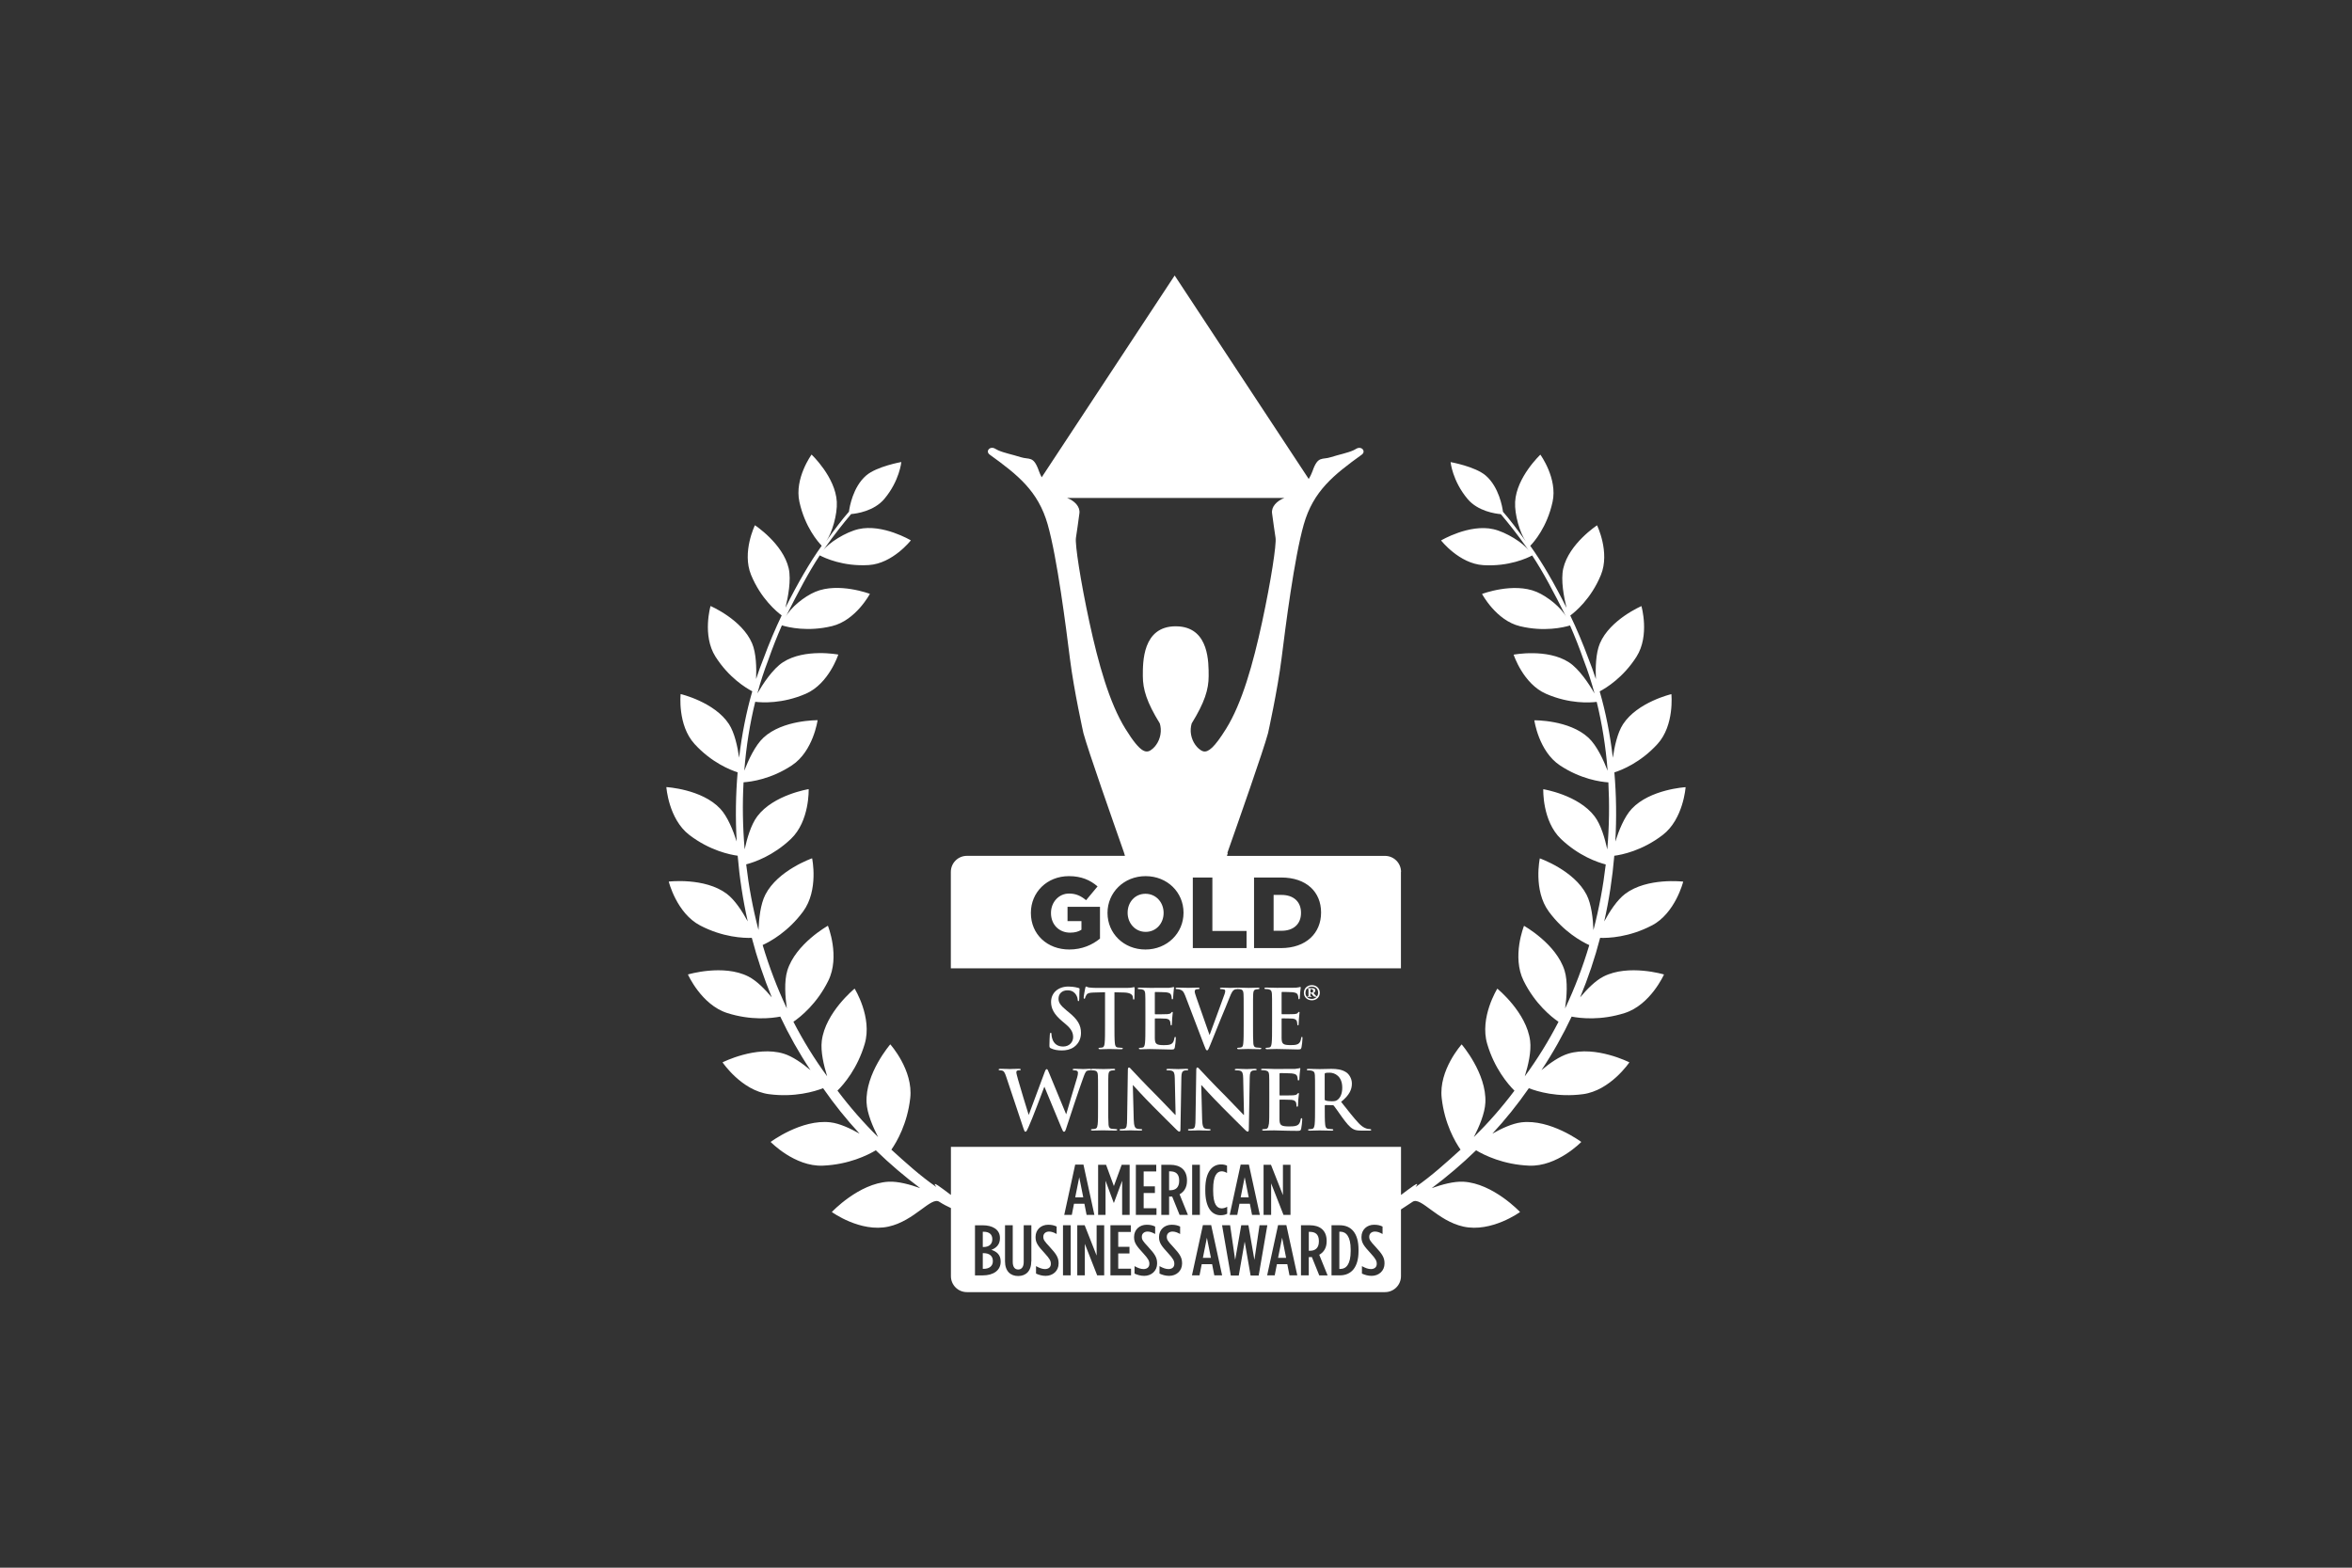 <?xml version="1.0" encoding="UTF-8"?> <svg xmlns="http://www.w3.org/2000/svg" id="Layer_1" width="600" height="400" viewBox="0 0 600 400"><rect x="0" y="0" width="600" height="400" fill="#333333" stroke="none"/><defs><style>.cls-1{fill:#fff;}</style></defs><path class="cls-1" d="m292.21,228.05c-2.73,0-4.55,2.21-4.55,4.81v.05c0,2.6,1.88,4.86,4.6,4.86s4.58-2.21,4.58-4.81v-.05c0-2.6-1.88-4.86-4.63-4.86Z"></path><path class="cls-1" d="m326.93,228.33h-2.03v9.16h2.03c2.98,0,4.96-1.65,4.96-4.55v-.05c0-2.88-1.98-4.55-4.96-4.55Z"></path><path class="cls-1" d="m357.41,222.48c0-2.27-1.84-4.1-4.1-4.1h-40.31l.21-.73h-.11c.02-.06.03-.11.05-.17,2.84-8.08,9.12-25.9,10.33-30.42,0,0,2.43-10.93,3.44-19.01s3.24-25.67,5.67-34.22c2.43-8.56,7.66-12.67,14.79-17.82,1.19-.86-.08-2.36-1.48-1.46-.17.11-.36.21-.57.31-1.48.7-3.79,1.13-5.8,1.78-2.29.75-3.31-.45-4.71,3.58-.26.73-.59,1.38-.96,1.99l-34.2-51.92-33.92,51.49c-.26-.49-.5-1.01-.7-1.57-1.4-4.03-2.42-2.84-4.71-3.58-1.98-.64-4.24-1.07-5.72-1.75-.24-.11-.45-.22-.65-.34-1.4-.9-2.67.6-1.48,1.46,7.13,5.15,12.36,9.27,14.79,17.82,2.43,8.56,4.66,26.14,5.67,34.22s3.44,19.01,3.44,19.01c1.22,4.52,7.5,22.34,10.33,30.42.11.3.17.6.27.9h-40.32c-2.27,0-4.1,1.84-4.1,4.1v24.6h114.82v-24.6Zm-76.81,17.01c-1.9,1.57-4.55,2.78-7.82,2.78-5.61,0-9.8-3.86-9.8-9.31v-.05c0-5.25,4.12-9.36,9.7-9.36,3.16,0,5.4.98,7.31,2.62l-2.93,3.52c-1.29-1.08-2.57-1.7-4.35-1.7-2.6,0-4.6,2.19-4.6,4.94v.05c0,2.91,2.03,4.99,4.89,4.99,1.21,0,2.13-.26,2.88-.75v-2.19h-3.55v-3.65h8.28v8.1Zm21.32-6.58c0,5.17-4.17,9.36-9.72,9.36s-9.67-4.14-9.67-9.31v-.05c0-5.17,4.17-9.36,9.72-9.36s9.67,4.14,9.67,9.31v.05Zm-1.05-73.07c-.3-.03-.61-.04-.93-.04-8.53,0-8.4,9.26-8.4,12.69s1.02,6.72,4.33,12.1c.14.45.21.9.24,1.34.14,2.06-.77,3.97-2.03,5.08-1.53,1.34-2.93,1.49-7-5.08-4.07-6.57-6.88-16.58-9.17-27.18s-3.69-19.86-3.44-21.5c.25-1.64.64-4.33.89-6.27.22-1.71-1.22-3.18-3.13-3.92h55.41c-1.91.74-3.36,2.21-3.13,3.92.25,1.94.64,4.63.89,6.27.25,1.64-1.15,10.9-3.44,21.5-2.29,10.6-5.09,20.61-9.17,27.18-3,4.83-4.55,6.03-5.76,5.79-.44-.09-.83-.36-1.24-.71-1.26-1.11-2.17-3.02-2.03-5.08.03-.44.11-.89.24-1.34,3.31-5.38,4.33-8.66,4.33-12.1s.11-11.99-7.47-12.65Zm17.13,82.07h-13.71v-18.01h4.99v13.63h8.72v4.37Zm19.01-9.05c0,5.2-3.78,9.05-10.26,9.05h-6.84v-18.01h6.94c6.43,0,10.16,3.7,10.16,8.9v.05Z"></path><polygon class="cls-1" points="274.29 305.5 276.34 305.5 275.32 300.37 274.29 305.5"></polygon><path class="cls-1" d="m298.52,298.87h-.28v4.82h.34c1.33,0,2.23-.73,2.23-2.37v-.11c0-1.75-.96-2.34-2.29-2.34Z"></path><polygon class="cls-1" points="317.52 300.37 316.5 305.5 318.55 305.5 317.52 300.37"></polygon><path class="cls-1" d="m334.16,314.31h-.28v4.82h.34c1.33,0,2.23-.73,2.23-2.37v-.11c0-1.75-.96-2.34-2.29-2.34Z"></path><path class="cls-1" d="m253.14,316.19v-.04c0-1.24-.86-1.86-2.15-1.86h-.28v3.89h.2c1.39,0,2.23-.71,2.23-1.99Z"></path><path class="cls-1" d="m341.95,314.27h-.28v9.5h.3c1.45,0,2.59-1.22,2.59-4.55v-.4c0-3.32-1.17-4.55-2.61-4.55Z"></path><path class="cls-1" d="m250.95,319.75h-.24v4h.2c1.43,0,2.37-.69,2.37-1.94v-.07c0-1.28-.9-1.99-2.33-1.99Z"></path><polygon class="cls-1" points="306.86 320.94 308.91 320.94 307.88 315.81 306.86 320.94"></polygon><polygon class="cls-1" points="326.04 320.94 328.09 320.94 327.07 315.81 326.04 320.94"></polygon><path class="cls-1" d="m421.38,236.15c6.01-3.14,8.01-11.2,8.01-11.2,0,0-9.19-1.1-14.79,3.11-2.09,1.57-4.01,4.55-5.36,7.05,1.26-5.6,2.1-11.21,2.57-16.76,1.91-.25,7.12-1.28,12.37-5.32,5.26-4.05,5.82-12.18,5.82-12.18,0,0-9.04.51-13.74,5.52-1.9,2.02-3.32,5.62-4.19,8.36.34-6.03.25-11.95-.24-17.65,1.83-.58,6.65-2.47,10.99-7.23,4.39-4.81,3.55-12.74,3.55-12.74,0,0-8.65,2.03-12.33,7.67-1.45,2.22-2.2,5.8-2.6,8.57-.7-5.97-1.83-11.66-3.36-16.94,1.65-.87,6-3.51,9.4-8.86,3.42-5.39,1.25-12.9,1.25-12.9,0,0-8,3.43-10.59,9.5-1.07,2.51-1.15,6.35-1.03,9.13-.59-1.8-1.22-3.56-1.9-5.24-1.45-3.95-3.01-7.6-4.63-10.99,1.2-.88,5.3-4.22,7.81-10.34,2.38-5.79-.98-12.67-.98-12.67,0,0-7.14,4.67-8.61,10.97-.7,2.99.17,7.43.82,10.08-3.1-6.2-6.21-11.58-9.25-15.82.91-.94,4.27-4.71,5.69-11.2,1.32-5.99-3.11-12.06-3.11-12.06,0,0-6.09,5.72-6.44,12.05-.18,3.21,1.23,7.97,2.72,10.07-2.22-3.11-4.12-5.63-5.82-7.55-.15-1.18-1.02-6.32-4.4-9.24-2.71-2.32-8.96-3.43-8.96-3.43,0,0,.44,4.77,4.34,9.42,2.61,3.11,7.05,3.74,8.47,3.86,2.02,2.41,3.96,4.8,7.21,9.36-1.46-2.04-5.87-4.79-9.1-5.52-6.17-1.41-13.35,2.87-13.35,2.87,0,0,4.62,5.92,10.74,6.3,6.54.41,11.27-1.81,12.5-2.47,2.88,4.37,5.32,9.03,8.73,15.78-1.23-2.44-4.81-5.3-7.59-6.48-5.96-2.51-13.93.52-13.93.52,0,0,3.59,6.77,9.67,8.23,6.17,1.49,11.13.31,12.78-.19,1.22,2.78,2.39,5.73,3.48,8.86,1.04,2.69,1.97,5.53,2.77,8.5-1.39-2.41-3.92-6.27-6.54-7.96-5.55-3.59-14.1-1.95-14.1-1.95,0,0,2.41,7.44,8.27,9.99,5.99,2.62,11.22,2.27,12.92,2.06,1.36,5.51,2.31,11.41,2.79,17.57-1.03-2.67-2.75-6.44-4.89-8.42-4.94-4.59-13.81-4.45-13.81-4.45,0,0,1.1,7.9,6.53,11.5,5.32,3.53,10.41,4.21,12.36,4.34.29,5.56.22,11.3-.28,17.11-.6-2.78-1.62-6.32-3.24-8.45-4.15-5.48-13.09-6.92-13.09-6.92,0,0-.29,8.13,4.53,12.71,4.53,4.31,9.31,5.95,11.41,6.49-.65,5.57-1.69,11.18-3.14,16.75-.11-2.89-.51-6.6-1.75-9.02-3.2-6.24-11.93-9.28-11.93-9.28,0,0-1.73,8.12,2.3,13.58,3.79,5.14,8.31,7.63,10.32,8.55-1.63,5.48-3.68,10.9-6.17,16.17.42-2.96.72-6.92-.13-9.66-2.11-6.84-10.35-11.43-10.35-11.43,0,0-3.18,7.86-.09,14.05,2.91,5.87,7.05,9.18,8.89,10.44-2.48,4.8-5.34,9.47-8.61,13.92.88-2.81,1.71-6.38,1.37-9.06-.9-7.25-8.37-13.32-8.37-13.32,0,0-4.58,7.33-2.58,14.1,1.84,6.24,5.27,10.26,6.95,11.93-3.19,4.25-6.66,8.2-10.36,11.85,1.37-2.66,2.81-6.06,2.94-8.79.37-7.44-6.05-14.87-6.05-14.87,0,0-5.91,6.56-5.09,13.71.73,6.52,3.4,11.12,4.81,13.15-3.76,3.41-7.39,6.7-11.48,9.54,1.51-2.03-1.49.37-3.71,2.02v-12.27h-114.82v12.27c-2.22-1.65-5.22-4.05-3.71-2.02-4.1-2.84-7.73-6.13-11.48-9.54,1.4-2.02,4.08-6.63,4.81-13.15.81-7.16-5.09-13.72-5.09-13.72,0,0-6.42,7.43-6.05,14.87.13,2.73,1.58,6.13,2.94,8.79-3.7-3.65-7.17-7.6-10.36-11.85,1.68-1.67,5.11-5.69,6.95-11.93,2-6.78-2.58-14.1-2.58-14.1,0,0-7.47,6.08-8.37,13.32-.34,2.68.49,6.25,1.37,9.06-3.27-4.45-6.13-9.11-8.61-13.92,1.84-1.26,5.98-4.57,8.89-10.45,3.08-6.2-.09-14.05-.09-14.05,0,0-8.24,4.6-10.35,11.43-.84,2.74-.55,6.7-.13,9.66-2.49-5.27-4.54-10.69-6.17-16.17,2.01-.92,6.53-3.42,10.32-8.55,4.03-5.46,2.3-13.58,2.3-13.58,0,0-8.74,3.04-11.93,9.28-1.24,2.42-1.64,6.12-1.75,9.02-1.45-5.57-2.49-11.19-3.14-16.75,2.09-.55,6.88-2.18,11.41-6.49,4.82-4.58,4.53-12.71,4.53-12.71,0,0-8.95,1.44-13.09,6.92-1.62,2.13-2.64,5.68-3.24,8.45-.5-5.82-.58-11.55-.28-17.11,1.96-.13,7.05-.81,12.36-4.34,5.43-3.6,6.53-11.5,6.53-11.5,0,0-8.87-.13-13.81,4.45-2.13,1.98-3.86,5.75-4.89,8.42.48-6.16,1.43-12.06,2.79-17.57,1.69.21,6.93.55,12.92-2.06,5.86-2.55,8.27-9.99,8.27-9.99,0,0-8.55-1.64-14.1,1.95-2.62,1.69-5.15,5.56-6.54,7.96.8-2.97,1.73-5.81,2.77-8.5,1.09-3.13,2.26-6.08,3.48-8.86,1.65.5,6.61,1.69,12.78.19,6.08-1.46,9.67-8.23,9.67-8.23,0,0-7.98-3.03-13.93-.52-2.78,1.17-6.36,4.03-7.59,6.48,3.41-6.75,5.85-11.41,8.73-15.78,1.23.65,5.96,2.88,12.5,2.47,6.12-.38,10.74-6.3,10.74-6.3,0,0-7.18-4.28-13.35-2.87-3.23.74-7.64,3.48-9.1,5.52,3.25-4.56,5.19-6.95,7.21-9.36,1.42-.12,5.85-.75,8.47-3.86,3.9-4.64,4.34-9.42,4.34-9.42,0,0-6.25,1.11-8.96,3.43-3.39,2.92-4.25,8.06-4.4,9.24-1.7,1.92-3.6,4.44-5.82,7.55,1.5-2.1,2.9-6.86,2.72-10.07-.35-6.33-6.44-12.05-6.44-12.05,0,0-4.42,6.07-3.1,12.06,1.43,6.49,4.79,10.26,5.69,11.2-3.04,4.24-6.15,9.63-9.25,15.82.65-2.64,1.52-7.09.82-10.08-1.47-6.3-8.61-10.97-8.61-10.97,0,0-3.36,6.88-.98,12.67,2.52,6.12,6.62,9.45,7.81,10.34-1.62,3.39-3.18,7.04-4.63,10.99-.68,1.69-1.31,3.44-1.9,5.24.12-2.78.05-6.62-1.03-9.13-2.59-6.07-10.59-9.5-10.59-9.5,0,0-2.17,7.51,1.25,12.9,3.39,5.35,7.74,7.99,9.4,8.86-1.52,5.28-2.66,10.98-3.36,16.94-.39-2.77-1.15-6.36-2.59-8.57-3.68-5.64-12.33-7.67-12.33-7.67,0,0-.84,7.93,3.55,12.74,4.34,4.76,9.17,6.65,10.99,7.23-.49,5.7-.58,11.62-.24,17.65-.88-2.74-2.3-6.34-4.19-8.36-4.7-5.02-13.75-5.52-13.75-5.52,0,0,.56,8.12,5.82,12.18,5.25,4.04,10.46,5.07,12.37,5.33.47,5.55,1.31,11.16,2.57,16.76-1.36-2.5-3.27-5.48-5.36-7.05-5.61-4.21-14.79-3.11-14.79-3.11,0,0,2,8.06,8.01,11.2,5.8,3.03,11.07,3.23,13.18,3.16,1.34,5.12,3.04,10.2,5.1,15.19-1.72-2.06-3.88-4.27-5.99-5.34-6.38-3.23-15.41-.51-15.41-.51,0,0,3.44,7.75,10.03,9.84,6.1,1.94,11.26,1.35,13.53.91,2.21,4.68,4.77,9.25,7.7,13.66-2.07-1.74-4.59-3.53-6.85-4.21-6.99-2.12-15.58,2.22-15.58,2.22,0,0,4.82,7.18,11.83,8.12,6.53.87,11.65-.68,13.82-1.52,2.86,4.12,5.97,7.99,9.31,11.6-2.35-1.34-5.1-2.61-7.42-2.89-7.4-.89-15.27,5-15.27,5,0,0,6.12,6.35,13.32,6.05,6.61-.28,11.43-2.67,13.51-3.92,3.59,3.49,7.38,6.71,11.32,9.66-2.62-.94-5.67-1.77-8.09-1.64-7.6.42-14.45,7.73-14.45,7.73,0,0,7.28,5.3,14.46,3.72,6.63-1.46,10.84-7.68,12.92-6.35,1.01.65,2.03,1.18,3,1.62v17.38c0,2.25,1.82,4.07,4.07,4.07h106.67c2.25,0,4.07-1.82,4.07-4.07v-17.03c.93-.62,1.91-1.27,3-1.97,2.08-1.33,6.29,4.89,12.92,6.35,7.18,1.58,14.46-3.72,14.46-3.72,0,0-6.86-7.31-14.45-7.73-2.42-.13-5.46.7-8.09,1.64,3.94-2.95,7.73-6.17,11.32-9.66,2.09,1.25,6.9,3.64,13.52,3.92,7.2.3,13.32-6.05,13.32-6.05,0,0-7.87-5.88-15.27-5-2.32.28-5.07,1.55-7.42,2.89,3.33-3.61,6.45-7.48,9.31-11.6,2.17.84,7.29,2.39,13.82,1.52,7-.94,11.83-8.12,11.83-8.12,0,0-8.59-4.34-15.58-2.22-2.26.68-4.78,2.47-6.85,4.21,2.93-4.41,5.49-8.98,7.7-13.66,2.27.44,7.43,1.03,13.53-.91,6.59-2.09,10.03-9.84,10.03-9.84,0,0-9.03-2.72-15.41.51-2.11,1.07-4.27,3.27-5.99,5.34,2.07-4.99,3.77-10.07,5.1-15.19,2.11.07,7.38-.13,13.18-3.16Zm-99.04,61.05h1.89l3.05,7.74v-7.74h1.93v12.78h-1.79l-3.15-8.04v8.04h-1.93v-12.78Zm-5.85-.04h2.11l2.79,12.82h-1.99l-.56-2.85h-2.65l-.56,2.85h-1.93l2.79-12.82Zm-9.02,6.23c0-4.42,1.81-6.28,4-6.28.68,0,1.04.09,1.55.31v1.86c-.5-.27-.9-.42-1.37-.42-1.23,0-2.17,1.19-2.17,4.51v.44c0,3.45.94,4.51,2.19,4.51.42,0,.88-.13,1.39-.4v1.77c-.5.27-1.02.38-1.71.38-2.19,0-3.88-1.9-3.88-6.28v-.4Zm-3.35-6.19h1.97v12.78h-1.97v-12.78Zm-14.36,0h5.2v1.7h-3.21v3.8h2.87v1.7h-2.87v3.89h3.27v1.7h-5.26v-12.78Zm-34.49,24.75c0,2.21-1.87,3.47-4.56,3.47h-1.99v-12.78h2.03c2.33,0,4.34,1,4.34,3.23v.07c0,1.72-1.08,2.54-2.19,2.96,1.33.42,2.37,1.26,2.37,2.92v.13Zm7.81-.13c0,2.52-1.39,3.76-3.35,3.76s-3.35-1.24-3.35-3.76v-9.19h1.97v9.35c0,1.33.56,1.94,1.39,1.94s1.41-.6,1.41-1.94v-9.35h1.95v9.19Zm6.97.58c0,1.88-1.47,3.14-3.29,3.14-.92,0-1.73-.24-2.47-.58v-1.9c.88.49,1.61.75,2.29.75.84,0,1.49-.44,1.49-1.31v-.04c0-.73-.26-1.26-1.55-2.67-1.73-1.88-2.35-2.68-2.35-4.13v-.04c0-1.88,1.41-3.12,3.21-3.12.94,0,1.55.16,2.17.46v1.9c-.76-.42-1.31-.62-1.95-.62-.8,0-1.45.49-1.45,1.3v.04c0,.71.26,1.1,1.55,2.48,1.87,2.01,2.35,2.87,2.35,4.31v.04Zm3.09,3.01h-1.97v-12.78h1.97v12.78Zm.28-15.43h-1.93l2.79-12.82h2.11l2.79,12.82h-1.99l-.56-2.85h-2.65l-.56,2.85Zm8.26,15.43h-1.79l-3.15-8.04v8.04h-1.93v-12.78h1.89l3.05,7.74v-7.74h1.93v12.78Zm.34-15.43h-1.89v-12.78h2.03l1.99,5.42,1.99-5.42h2.03v12.78h-1.91v-8.71l-2.09,5.63h-.06l-2.09-5.63v8.71Zm6.51,15.43h-5.26v-12.78h5.2v1.7h-3.21v3.8h2.87v1.7h-2.87v3.89h3.27v1.7Zm6.65-3.01c0,1.88-1.47,3.14-3.29,3.14-.92,0-1.73-.24-2.47-.58v-1.9c.88.49,1.61.75,2.29.75.84,0,1.49-.44,1.49-1.31v-.04c0-.73-.26-1.26-1.55-2.67-1.73-1.88-2.35-2.68-2.35-4.13v-.04c0-1.88,1.41-3.12,3.21-3.12.94,0,1.55.16,2.17.46v1.9c-.76-.42-1.31-.62-1.95-.62-.8,0-1.45.49-1.45,1.3v.04c0,.71.26,1.1,1.55,2.48,1.87,2.01,2.35,2.87,2.35,4.31v.04Zm6.37,0c0,1.88-1.47,3.14-3.29,3.14-.92,0-1.73-.24-2.47-.58v-1.9c.88.49,1.61.75,2.29.75.84,0,1.49-.44,1.49-1.31v-.04c0-.73-.26-1.26-1.55-2.67-1.73-1.88-2.35-2.68-2.35-4.13v-.04c0-1.88,1.41-3.12,3.21-3.12.94,0,1.55.16,2.17.46v1.9c-.76-.42-1.31-.62-1.95-.62-.8,0-1.45.49-1.45,1.3v.04c0,.71.26,1.1,1.55,2.48,1.87,2.01,2.35,2.87,2.35,4.31v.04Zm-.64-12.42l-1.89-4.68c-.08,0-.18.02-.26.02h-.52v4.66h-1.99v-12.78h2.29c2.49,0,4.26,1.26,4.26,3.98v.13c0,1.7-.78,2.81-1.89,3.42l2.13,5.26h-2.13Zm8.86,15.43l-.56-2.85h-2.65l-.56,2.85h-1.93l2.79-12.82h2.11l2.79,12.82h-1.99Zm9.26.05l-1.51-8.66-1.51,8.66h-2.03l-2.23-12.84h2.05l1.29,8.84,1.55-8.84h1.83l1.53,8.84,1.31-8.84h1.99l-2.21,12.84h-2.05Zm9.92-.05l-.56-2.85h-2.65l-.56,2.85h-1.93l2.79-12.82h2.11l2.79,12.82h-1.99Zm7.59,0l-1.89-4.68c-.08,0-.18.02-.26.02h-.52v4.66h-1.99v-12.78h2.29c2.49,0,4.26,1.26,4.26,3.98v.13c0,1.7-.78,2.81-1.89,3.42l2.13,5.26h-2.13Zm10.02-6.19c0,4.11-1.81,6.19-4.78,6.19h-2.11v-12.78h2.11c2.97,0,4.78,2.08,4.78,6.19v.4Zm6.63,3.18c0,1.88-1.47,3.14-3.29,3.14-.92,0-1.73-.24-2.47-.58v-1.9c.88.49,1.61.75,2.29.75.84,0,1.49-.44,1.49-1.31v-.04c0-.73-.26-1.26-1.55-2.67-1.73-1.88-2.35-2.68-2.35-4.13v-.04c0-1.88,1.41-3.12,3.21-3.12.94,0,1.55.16,2.17.46v1.9c-.76-.42-1.31-.62-1.95-.62-.8,0-1.45.49-1.45,1.3v.04c0,.71.26,1.1,1.55,2.48,1.87,2.01,2.35,2.87,2.35,4.31v.04Z"></path><path class="cls-1" d="m271.15,267.02c-1.19,0-2.33-.56-2.75-2.1-.1-.35-.17-.79-.17-1.06,0-.17-.02-.35-.19-.35-.15,0-.21.23-.23.54-.02.33-.1,1.58-.1,2.72,0,.46.06.56.37.71.83.39,1.69.54,2.81.54,1.02,0,2.1-.19,3.06-.85,1.39-.98,1.81-2.41,1.81-3.62,0-1.98-.83-3.41-3.15-5.3l-.54-.44c-1.6-1.31-2.04-2.04-2.04-2.99,0-1.25.87-2.14,2.29-2.14,1.25,0,1.81.62,2.1,1.02.4.54.5,1.18.5,1.37,0,.25.06.37.19.37.15,0,.21-.17.21-.62,0-1.62.08-2.22.08-2.49,0-.14-.1-.21-.27-.25-.21-.06-.46-.12-.79-.19-.46-.08-1.04-.17-1.77-.17-2.67,0-4.44,1.64-4.44,3.93,0,1.68.73,3.14,2.85,4.93l.89.75c1.6,1.35,1.89,2.31,1.89,3.33,0,1.1-.85,2.37-2.58,2.37Z"></path><path class="cls-1" d="m286.44,267.52c0-.1-.1-.17-.31-.17-.29,0-.71-.04-.98-.08-.58-.08-.69-.54-.75-1.12-.1-.89-.1-2.54-.1-4.45v-8.52c1.13.02,1.92.04,2.42.06,1.71.04,2.23.62,2.27,1.16,0,.06.02.17.02.23.02.31.06.42.21.42.12,0,.15-.12.17-.33,0-.54.06-1.97.06-2.41,0-.31-.02-.44-.15-.44-.08,0-.23.04-.52.1-.29.04-.71.1-1.33.1h-7.62c-.63,0-1.37-.04-1.92-.1-.48-.04-.67-.25-.83-.25-.12,0-.17.13-.23.39-.04.17-.4,2.06-.4,2.39,0,.23.04.33.17.33.12,0,.17-.08.21-.25.04-.17.13-.42.33-.73.29-.46.75-.56,1.87-.6.94-.02,2.14-.06,2.87-.08v8.52c0,1.91,0,3.56-.1,4.43-.06.6-.17,1.06-.56,1.14-.17.04-.4.08-.69.08-.23,0-.31.06-.31.17,0,.15.13.21.38.21.77,0,1.98-.06,2.42-.06.54,0,1.75.06,3.02.06.21,0,.37-.06.37-.21Z"></path><path class="cls-1" d="m294.75,253.11c.39,0,2.41.04,2.73.08.96.12,1.15.37,1.29.75.1.25.12.58.12.67,0,.25.04.37.17.37s.17-.12.19-.23c.04-.25.08-1.16.1-1.37.06-.96.15-1.2.15-1.35,0-.1-.02-.19-.12-.19s-.21.06-.31.08c-.15.04-.46.08-.83.12-.37.02-4.19.02-4.81.02-1,0-1.89-.06-2.77-.06-.29,0-.42.04-.42.19s.12.19.33.19c.27,0,.6.02.75.06.63.15.79.48.83,1.19.04.67.04,1.25.04,4.41v3.66c0,1.91,0,3.56-.1,4.43-.08.6-.17,1.06-.56,1.14-.17.04-.4.08-.69.08-.23,0-.31.06-.31.17,0,.15.13.21.38.21.87,0,1.66-.06,2.42-.06,1.92,0,3.62.12,5.33.12.73,0,.91,0,1.04-.54.1-.42.25-1.83.25-2.31,0-.21,0-.37-.15-.37-.13,0-.17.08-.21.31-.13.85-.37,1.29-.87,1.54-.5.25-1.31.25-1.81.25-1.96,0-2.27-.31-2.31-1.75-.02-.6,0-2.52,0-3.22v-1.64c0-.12.02-.21.12-.21.46,0,2.37.02,2.73.06.71.08.98.39,1.08.81.06.27.06.39.08.6,0,.1.04.33.17.33.17,0,.17-.23.17-.39,0-.15.06-.98.08-1.39.08-1.06.15-1.39.15-1.52s-.06-.17-.14-.17c-.1,0-.17.1-.31.27-.17.21-.46.27-.92.31-.44.04-2.65.04-3.08.04-.12,0-.13-.08-.13-.23v-5.26c0-.14.04-.21.13-.21Z"></path><path class="cls-1" d="m321.79,267.52c0-.1-.1-.17-.31-.17-.29,0-.71-.04-.98-.08-.58-.08-.71-.46-.77-1.02-.08-.9-.08-2.54-.08-4.55v-3.66c0-3.16,0-3.74.04-4.41.04-.73.19-1.08.71-1.19.23-.04.38-.06.58-.06s.31-.04.31-.21c0-.13-.15-.17-.4-.17-.73,0-1.87.06-2.35.06-.56,0-1.77-.06-2.5-.06-.11,0-.18.01-.26.03-.06-.01-.12-.03-.2-.03-.58,0-1.48.06-1.81.06-.25,0-1.06-.06-2.02-.06-.37,0-.54.04-.54.21,0,.15.15.17.33.17.25,0,.54.02.77.1.17.06.25.23.25.39,0,.19-.08.5-.17.77-.46,1.37-3,8.17-3.83,10.46-1-2.87-2.29-6.55-3.35-9.54-.27-.75-.44-1.33-.44-1.6,0-.19.06-.33.19-.44.15-.12.44-.15.75-.15.17,0,.29-.04.29-.19s-.21-.19-.44-.19c-.96,0-1.89.06-2.37.06-.67,0-1.77-.06-2.79-.06-.29,0-.5.02-.5.19,0,.12.06.19.23.19.15,0,.46,0,.75.08.69.21,1.02.44,1.46,1.58l4.85,12.7c.37.98.48,1.27.73,1.27.27,0,.38-.33.88-1.54.42-1.04,1.33-3.31,2.56-6.34,1.04-2.56,1.56-3.68,2.31-5.63.52-1.33.81-1.68,1.06-1.87.35-.25.75-.25.94-.25.05,0,.07-.01.11-.02.03,0,.06.02.1.02.23,0,.48.02.69.08.42.1.62.46.65,1.16.04.67.04,1.25.04,4.41v3.66c0,2.02,0,3.66-.1,4.53-.06.6-.17.96-.56,1.04-.17.04-.4.08-.69.08-.23,0-.31.06-.31.17,0,.15.13.21.38.21.77,0,1.98-.06,2.42-.06.52,0,1.73.06,3,.06.21,0,.37-.06.37-.21Z"></path><path class="cls-1" d="m332.14,264.56c-.13,0-.17.08-.21.31-.13.85-.37,1.29-.87,1.54-.5.25-1.31.25-1.81.25-1.96,0-2.27-.31-2.31-1.75-.02-.6,0-2.52,0-3.22v-1.64c0-.12.02-.21.12-.21.46,0,2.37.02,2.73.06.71.08.98.39,1.08.81.06.27.06.39.08.6,0,.1.04.33.17.33.17,0,.17-.23.17-.39,0-.15.06-.98.08-1.39.08-1.06.15-1.39.15-1.52s-.06-.17-.14-.17c-.1,0-.17.1-.31.27-.17.21-.46.27-.92.31-.44.04-2.65.04-3.08.04-.12,0-.13-.08-.13-.23v-5.26c0-.14.04-.21.13-.21.39,0,2.41.04,2.73.08.96.12,1.15.37,1.29.75.1.25.12.58.12.67,0,.25.04.37.17.37s.17-.12.19-.23c.04-.25.08-1.16.1-1.37.06-.96.15-1.2.15-1.35,0-.1-.02-.19-.12-.19s-.21.06-.31.08c-.15.04-.46.08-.83.12-.37.02-4.19.02-4.81.02-1,0-1.89-.06-2.77-.06-.29,0-.42.04-.42.19s.12.19.33.19c.27,0,.6.02.75.06.63.15.79.48.83,1.19.04.67.04,1.25.04,4.41v3.66c0,1.91,0,3.56-.1,4.43-.08.6-.17,1.06-.56,1.14-.17.04-.4.08-.69.08-.23,0-.31.06-.31.17,0,.15.13.21.38.21.87,0,1.66-.06,2.42-.06,1.92,0,3.62.12,5.33.12.73,0,.91,0,1.04-.54.1-.42.25-1.83.25-2.31,0-.21,0-.37-.15-.37Z"></path><path class="cls-1" d="m336.69,253.31c0-1.13-.86-1.95-2.03-1.95s-2.04.82-2.04,1.95.86,1.92,2.04,1.92,2.03-.84,2.03-1.92Zm-3.65-.02c0-.95.66-1.55,1.61-1.55s1.61.6,1.61,1.55c0,.39-.14.71-.34.98,0,0,.01-.01.01-.03,0-.04-.02-.07-.07-.07s-.09,0-.38-.33l-.4-.46c.38-.27.47-.44.47-.66,0-.53-.6-.6-.97-.6-.22,0-.31.02-.51.02-.15,0-.33-.02-.38-.02h-.09c-.07,0-.11.02-.11.09,0,.04.02.07.04.07.18,0,.27.02.27.16v1.04c0,.31.02.46,0,.58-.02.13-.04.13-.24.13-.04,0-.07.02-.07.07,0,.07.11.09.15.09h.11s.27-.02.33-.02c.11,0,.31.02.35.02h.09s.09-.02.09-.09-.02-.07-.07-.07c-.07,0-.18,0-.22-.02-.02-.02-.04-.07-.04-.47v-.2h.27l.31.42c.33.44.57.42.86.42.08,0,.13,0,.16-.02-.28.34-.7.55-1.22.55-.97,0-1.64-.64-1.64-1.57Zm1.97-.44c0,.18-.09.31-.2.38-.07.04-.13.04-.2.04-.09,0-.24-.02-.31-.07v-.8s.18-.04.2-.04c.31,0,.51.22.51.49Z"></path><path class="cls-1" d="m279.99,286.97c-.06.6-.19.96-.6,1.04-.19.04-.44.08-.75.08-.25,0-.33.06-.33.17,0,.15.15.21.42.21.83,0,2.15-.06,2.63-.06.56,0,1.88.06,3.25.06.23,0,.4-.06.4-.21,0-.1-.1-.17-.33-.17-.31,0-.77-.04-1.06-.08-.62-.08-.77-.46-.83-1.02-.08-.9-.08-2.54-.08-4.56v-3.67c0-3.17,0-3.75.04-4.42.04-.73.21-1.08.77-1.19.25-.04.42-.06.63-.06s.33-.04.33-.21c0-.13-.17-.17-.44-.17-.79,0-2.02.06-2.54.06-.6,0-1.92-.06-2.71-.06-.26,0-.38.04-.44.11-.05-.07-.15-.11-.33-.11-.69,0-1.58.06-1.73.06-.19,0-1.06-.06-2.17-.06-.31,0-.48.04-.48.19,0,.13.15.19.35.19.81,0,1,.29,1,.62,0,.29-.06.73-.21,1.21-.73,2.44-2.4,7.94-2.77,9.33h-.06l-4.33-10.48c-.27-.67-.38-.98-.6-.98-.17,0-.31.17-.52.75l-4.04,10.86h-.06c-.37-1.17-2.31-7.48-2.67-8.85-.25-.94-.46-1.65-.46-1.92,0-.23.04-.37.23-.46.15-.08.35-.08.52-.08.21,0,.37-.02.37-.19,0-.13-.15-.19-.44-.19-1.21,0-2.13.06-2.31.06s-1.33-.06-2.42-.06c-.29,0-.46.04-.46.19,0,.17.13.19.33.19.19,0,.6.04.83.19.29.21.52.71.77,1.48l4.42,13.23c.19.54.27.77.48.77.25,0,.35-.25.75-1.1.9-1.92,3.67-9.29,4.06-10.35h.04l4.33,10.44c.31.77.44,1.02.65,1.02.27,0,.37-.25.6-.98,1.02-3.13,3.21-9.75,4.17-12.38.44-1.19.67-2.02,1.17-2.21.23-.08.52-.1.73-.1.13,0,.2-.04.24-.1.05.07.13.1.28.1.25,0,.52.02.75.08.46.1.67.46.71,1.17.04.67.04,1.25.04,4.42v3.67c0,2.02,0,3.67-.1,4.54Z"></path><path class="cls-1" d="m294.01,282.14c2.17,2.15,4.83,4.88,6.15,6.13.23.23.48.46.71.46.19,0,.27-.19.27-.65l.23-13.15c.02-1.17.19-1.6.77-1.77.25-.06.42-.06.62-.06.25,0,.37-.06.37-.19,0-.17-.21-.19-.48-.19-1.02,0-1.81.06-2.04.06-.44,0-1.44-.06-2.52-.06-.31,0-.54.02-.54.19,0,.13.08.19.33.19.29,0,.79,0,1.1.13.5.21.69.6.71,1.88l.21,9.35h-.1c-.35-.33-3.17-3.33-4.58-4.75-3.04-3.02-6.21-6.42-6.46-6.69-.35-.37-.54-.65-.77-.65-.21,0-.27.29-.27.71l-.19,12.33c-.02,1.81-.1,2.42-.65,2.58-.29.08-.67.1-.94.1-.21,0-.33.04-.33.17,0,.19.19.21.46.21,1.08,0,2.06-.06,2.25-.06.4,0,1.23.06,2.58.06.29,0,.48-.04.48-.21,0-.13-.13-.17-.35-.17-.33,0-.73-.02-1.08-.15-.42-.15-.69-.69-.73-2.31l-.23-8.75h.06c.37.4,2.69,3,4.96,5.25Z"></path><path class="cls-1" d="m311.45,282.14c2.17,2.15,4.83,4.88,6.15,6.13.23.23.48.46.71.46.19,0,.27-.19.27-.65l.23-13.15c.02-1.17.19-1.6.77-1.77.25-.06.42-.06.63-.06.25,0,.37-.06.37-.19,0-.17-.21-.19-.48-.19-1.02,0-1.81.06-2.04.06-.44,0-1.44-.06-2.52-.06-.31,0-.54.02-.54.19,0,.13.08.19.33.19.29,0,.79,0,1.1.13.5.21.69.6.71,1.88l.21,9.35h-.1c-.35-.33-3.17-3.33-4.58-4.75-3.04-3.02-6.21-6.42-6.46-6.69-.35-.37-.54-.65-.77-.65-.21,0-.27.29-.27.71l-.19,12.33c-.02,1.81-.1,2.42-.65,2.58-.29.08-.67.1-.94.1-.21,0-.33.04-.33.17,0,.19.19.21.46.21,1.08,0,2.06-.06,2.25-.06.4,0,1.23.06,2.58.06.29,0,.48-.04.48-.21,0-.13-.13-.17-.35-.17-.33,0-.73-.02-1.08-.15-.42-.15-.69-.69-.73-2.31l-.23-8.75h.06c.38.4,2.69,3,4.96,5.25Z"></path><path class="cls-1" d="m323.66,286.87c-.08.6-.19,1.06-.6,1.15-.19.04-.44.08-.75.08-.25,0-.33.06-.33.17,0,.15.15.21.42.21.42,0,.96-.04,1.44-.04.5-.02.96-.02,1.19-.02.62,0,1.27.02,2.17.06.9.02,2.04.06,3.61.06.79,0,.98,0,1.12-.54.1-.42.27-1.83.27-2.31,0-.21,0-.38-.17-.38-.15,0-.19.08-.23.31-.15.85-.4,1.29-.94,1.54-.54.25-1.42.25-1.96.25-2.13,0-2.46-.31-2.5-1.75-.02-.6,0-2.52,0-3.23v-1.65c0-.13.02-.21.13-.21.5,0,2.56.02,2.96.06.77.08,1.06.4,1.17.81.06.27.06.54.08.75,0,.1.04.19.19.19.19,0,.19-.23.19-.4,0-.15.06-.98.08-1.4.08-1.06.17-1.4.17-1.52s-.06-.17-.15-.17c-.1,0-.19.1-.33.27-.19.21-.5.27-1,.31-.48.04-2.87.04-3.33.04-.13,0-.15-.08-.15-.23v-5.27c0-.15.04-.21.15-.21.42,0,2.6.04,2.96.08,1.04.12,1.25.37,1.4.75.1.25.13.6.13.75,0,.19.04.29.19.29s.19-.12.21-.23c.04-.25.08-1.17.1-1.38.06-.96.17-1.21.17-1.35,0-.1-.02-.19-.12-.19s-.23.06-.33.08c-.17.04-.5.08-.9.13-.4.02-4.54.02-5.21.02-.29,0-.77-.02-1.31-.04-.52,0-1.12-.02-1.69-.02-.31,0-.46.04-.46.19s.13.19.35.19c.29,0,.65.02.81.06.69.15.85.48.9,1.19.04.67.04,1.25.04,4.42v3.67c0,1.92,0,3.56-.1,4.44Z"></path><path class="cls-1" d="m338.1,281.95l1.81.04c.15,0,.27.02.37.15.27.31,1.23,1.73,2.06,2.88,1.17,1.6,1.96,2.58,2.85,3.06.54.29,1.06.4,2.23.4h1.98c.25,0,.4-.04.4-.21,0-.1-.08-.17-.25-.17s-.35-.02-.58-.06c-.31-.06-1.17-.21-2.33-1.42-1.23-1.29-2.67-3.15-4.52-5.48,2.1-1.71,2.75-3.12,2.75-4.67,0-1.4-.83-2.46-1.42-2.85-1.13-.77-2.52-.9-3.83-.9-.64,0-2.23.06-2.94.06-.44,0-1.75-.06-2.85-.06-.31,0-.46.04-.46.19s.12.19.35.19c.29,0,.65.02.81.06.69.15.85.48.9,1.19.04.67.04,1.25.04,4.42v3.67c0,1.92,0,3.56-.1,4.44-.08.6-.19,1.06-.6,1.15-.19.04-.44.08-.75.08-.25,0-.33.06-.33.17,0,.15.15.21.42.21.83,0,2.15-.06,2.54-.06.31,0,1.85.06,3.06.06.27,0,.42-.06.42-.21,0-.1-.08-.17-.25-.17-.25,0-.71-.04-1.02-.08-.62-.08-.75-.54-.81-1.15-.1-.87-.1-2.52-.1-4.46v-.29c0-.13.06-.17.17-.17Zm-.17-7.88c0-.17.04-.25.19-.29.21-.06.58-.08,1.1-.08,1.23,0,3.19.85,3.19,3.81,0,1.71-.6,2.67-1.23,3.13-.38.27-.65.35-1.48.35-.52,0-1.15-.06-1.58-.21-.15-.06-.19-.15-.19-.38v-6.33Z"></path></svg> 